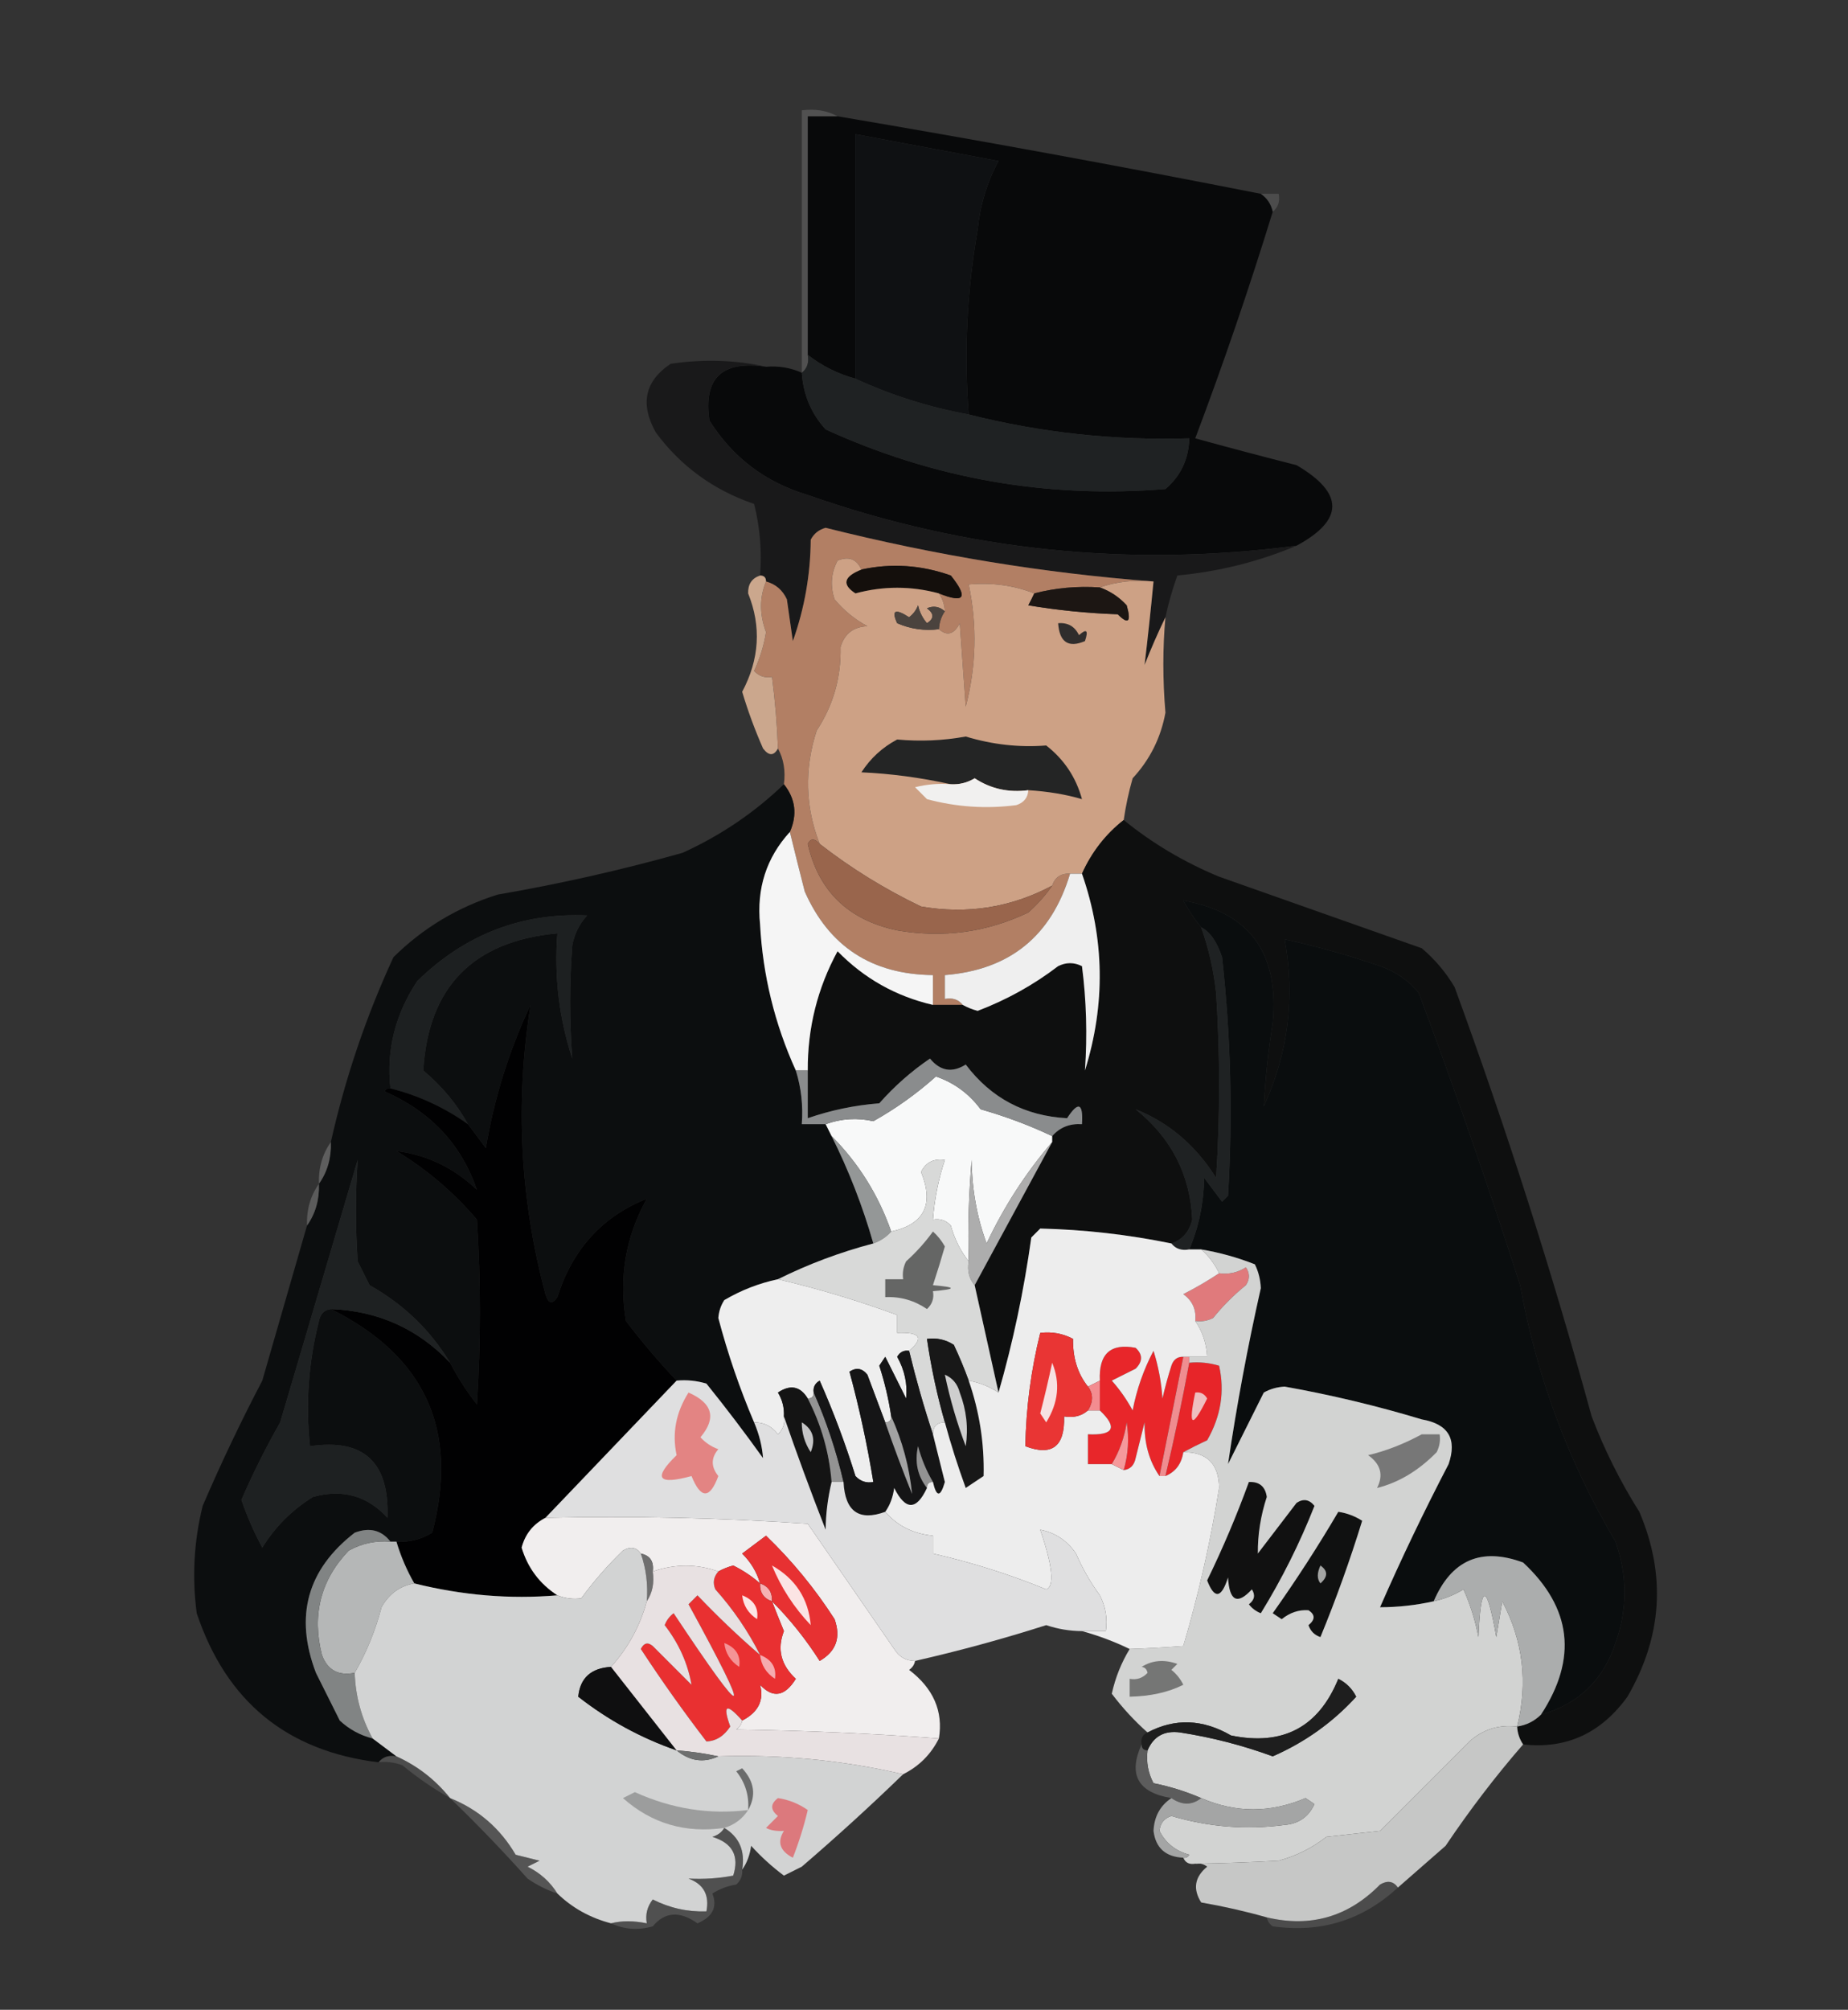 <?xml version="1.0" encoding="UTF-8"?>
<!DOCTYPE svg PUBLIC "-//W3C//DTD SVG 1.1//EN" "http://www.w3.org/Graphics/SVG/1.1/DTD/svg11.dtd">
<svg xmlns="http://www.w3.org/2000/svg" version="1.1" width="310px" height="337px" style="shape-rendering:geometricPrecision; text-rendering:geometricPrecision; image-rendering:optimizeQuality; fill-rule:evenodd; clip-rule:evenodd" xmlns:xlink="http://www.w3.org/1999/xlink">
<rect width="100%" height="100%" fill="#333333" stroke="none"/>
<g><path style="opacity:1" fill="#08090a" d="M 140.5,19.5 C 164.226,23.51 187.892,27.843 211.5,32.5C 212.551,33.222 213.218,34.222 213.5,35.5C 209.573,48.281 205.24,60.947 200.5,73.5C 206.113,75.045 211.78,76.545 217.5,78C 225.485,82.684 225.485,87.184 217.5,91.5C 189.421,95.17 162.087,92.337 135.5,83C 128.396,80.874 122.896,76.707 119,70.5C 117.963,63.395 121.13,60.395 128.5,61.5C 130.621,61.325 132.621,61.659 134.5,62.5C 134.742,66.166 136.075,69.333 138.5,72C 156.62,80.279 175.62,83.612 195.5,82C 198.069,79.812 199.403,76.979 199.5,73.5C 186.937,73.887 174.603,72.554 162.5,69.5C 161.695,59.191 162.195,48.858 164,38.5C 164.421,34.355 165.588,30.522 167.5,27C 159.474,25.498 151.474,23.998 143.5,22.5C 143.5,36.167 143.5,49.833 143.5,63.5C 140.55,62.692 137.883,61.358 135.5,59.5C 135.5,46.167 135.5,32.833 135.5,19.5C 137.167,19.5 138.833,19.5 140.5,19.5 Z"/></g>
<g><path style="opacity:1" fill="#0f1113" d="M 162.5,69.5 C 155.82,68.272 149.486,66.272 143.5,63.5C 143.5,49.833 143.5,36.167 143.5,22.5C 151.474,23.998 159.474,25.498 167.5,27C 165.588,30.522 164.421,34.355 164,38.5C 162.195,48.858 161.695,59.191 162.5,69.5 Z"/></g>
<g><path style="opacity:0.165" fill="#cbcbcb" d="M 211.5,32.5 C 212.5,32.5 213.5,32.5 214.5,32.5C 214.737,33.791 214.404,34.791 213.5,35.5C 213.218,34.222 212.551,33.222 211.5,32.5 Z"/></g>
<g><path style="opacity:0.406" fill="#7f7f7f" d="M 140.5,19.5 C 138.833,19.5 137.167,19.5 135.5,19.5C 135.5,32.833 135.5,46.167 135.5,59.5C 135.737,60.791 135.404,61.791 134.5,62.5C 134.5,47.833 134.5,33.167 134.5,18.5C 136.735,18.205 138.735,18.539 140.5,19.5 Z"/></g>
<g><path style="opacity:1" fill="#1f2223" d="M 135.5,59.5 C 137.883,61.358 140.55,62.692 143.5,63.5C 149.486,66.272 155.82,68.272 162.5,69.5C 174.603,72.554 186.937,73.887 199.5,73.5C 199.403,76.979 198.069,79.812 195.5,82C 175.62,83.612 156.62,80.279 138.5,72C 136.075,69.333 134.742,66.166 134.5,62.5C 135.404,61.791 135.737,60.791 135.5,59.5 Z"/></g>
<g><path style="opacity:0.995" fill="#1a1a1b" d="M 128.5,61.5 C 121.13,60.395 117.963,63.395 119,70.5C 122.896,76.707 128.396,80.874 135.5,83C 162.087,92.337 189.421,95.17 217.5,91.5C 211.206,94.165 204.54,95.831 197.5,96.5C 196.675,98.801 196.008,101.135 195.5,103.5C 194.243,106.096 193.076,108.763 192,111.5C 192.549,106.895 193.049,102.229 193.5,97.5C 175.202,96.118 156.868,93.118 138.5,88.5C 137.353,88.818 136.519,89.484 136,90.5C 135.954,96.351 134.954,102.017 133,107.5C 132.667,105.167 132.333,102.833 132,100.5C 131.28,98.944 130.113,97.944 128.5,97.5C 128.5,96.833 128.167,96.5 127.5,96.5C 127.824,92.445 127.491,88.445 126.5,84.5C 119.691,82.176 114.191,78.176 110,72.5C 107.339,67.723 108.172,63.89 112.5,61C 118.016,60.183 123.35,60.349 128.5,61.5 Z"/></g>
<g><path style="opacity:0.998" fill="#b27f64" d="M 193.5,97.5 C 190.287,97.19 187.287,97.523 184.5,98.5C 180.731,98.244 177.064,98.577 173.5,99.5C 170.048,98.15 166.381,97.65 162.5,98C 163.943,104.862 163.777,111.695 162,118.5C 161.667,113.833 161.333,109.167 161,104.5C 160.047,106.373 158.88,106.706 157.5,105.5C 157.557,104.391 157.89,103.391 158.5,102.5C 158.443,101.391 158.11,100.391 157.5,99.5C 161.81,101.224 162.476,100.224 159.5,96.5C 154.516,94.734 149.516,94.401 144.5,95.5C 143.686,93.727 142.352,93.227 140.5,94C 139.409,96.064 139.242,98.231 140,100.5C 141.558,102.359 143.391,103.859 145.5,105C 143.152,105.11 141.652,106.277 141,108.5C 141.115,113.593 139.782,118.26 137,122.5C 134.899,128.932 135.065,135.266 137.5,141.5C 136.637,140.537 135.97,140.537 135.5,141.5C 137.314,149.443 142.314,154.277 150.5,156C 158.2,157.334 165.533,156.334 172.5,153C 174.041,151.629 175.375,150.129 176.5,148.5C 176.973,147.094 177.973,146.427 179.5,146.5C 176.366,156.969 169.366,162.636 158.5,163.5C 158.5,164.833 158.5,166.167 158.5,167.5C 159.791,167.263 160.791,167.596 161.5,168.5C 159.833,168.5 158.167,168.5 156.5,168.5C 156.5,166.833 156.5,165.167 156.5,163.5C 146.249,163.392 139.082,158.725 135,149.5C 134.115,146.048 133.282,142.714 132.5,139.5C 133.773,136.603 133.439,133.937 131.5,131.5C 131.795,129.265 131.461,127.265 130.5,125.5C 130.354,121.481 130.021,117.481 129.5,113.5C 128.325,113.719 127.325,113.386 126.5,112.5C 127.469,110.427 128.135,108.261 128.5,106C 127.39,103.001 127.39,100.168 128.5,97.5C 130.113,97.944 131.28,98.944 132,100.5C 132.333,102.833 132.667,105.167 133,107.5C 134.954,102.017 135.954,96.351 136,90.5C 136.519,89.484 137.353,88.818 138.5,88.5C 156.868,93.118 175.202,96.118 193.5,97.5 Z"/></g>
<g><path style="opacity:1" fill="#140f0c" d="M 157.5,99.5 C 152.838,98.242 148.171,98.242 143.5,99.5C 141.191,98.013 141.524,96.679 144.5,95.5C 149.516,94.401 154.516,94.734 159.5,96.5C 162.476,100.224 161.81,101.224 157.5,99.5 Z"/></g>
<g><path style="opacity:1" fill="#cda185" d="M 144.5,95.5 C 141.524,96.679 141.191,98.013 143.5,99.5C 148.171,98.242 152.838,98.242 157.5,99.5C 158.11,100.391 158.443,101.391 158.5,102.5C 157.577,101.697 156.577,101.53 155.5,102C 156.711,102.893 156.711,103.726 155.5,104.5C 154.749,103.624 154.249,102.624 154,101.5C 153.692,102.308 153.192,102.975 152.5,103.5C 150.162,101.989 149.496,102.323 150.5,104.5C 152.743,105.474 155.076,105.808 157.5,105.5C 158.88,106.706 160.047,106.373 161,104.5C 161.333,109.167 161.667,113.833 162,118.5C 163.777,111.695 163.943,104.862 162.5,98C 166.381,97.65 170.048,98.15 173.5,99.5C 173.196,100.15 172.863,100.817 172.5,101.5C 177.467,102.329 182.467,102.829 187.5,103C 189.289,104.787 189.789,104.287 189,101.5C 187.729,100.117 186.229,99.118 184.5,98.5C 187.287,97.523 190.287,97.19 193.5,97.5C 193.049,102.229 192.549,106.895 192,111.5C 193.076,108.763 194.243,106.096 195.5,103.5C 195.034,108.632 195.034,113.965 195.5,119.5C 194.724,123.72 192.89,127.386 190,130.5C 189.338,132.813 188.838,135.146 188.5,137.5C 185.465,139.879 183.131,142.879 181.5,146.5C 180.833,146.5 180.167,146.5 179.5,146.5C 177.973,146.427 176.973,147.094 176.5,148.5C 169.609,152.174 162.276,153.341 154.5,152C 148.439,149.099 142.772,145.599 137.5,141.5C 135.065,135.266 134.899,128.932 137,122.5C 139.782,118.26 141.115,113.593 141,108.5C 141.652,106.277 143.152,105.11 145.5,105C 143.391,103.859 141.558,102.359 140,100.5C 139.242,98.231 139.409,96.064 140.5,94C 142.352,93.227 143.686,93.727 144.5,95.5 Z"/></g>
<g><path style="opacity:1" fill="#4b433e" d="M 158.5,102.5 C 157.89,103.391 157.557,104.391 157.5,105.5C 155.076,105.808 152.743,105.474 150.5,104.5C 149.496,102.323 150.162,101.989 152.5,103.5C 153.192,102.975 153.692,102.308 154,101.5C 154.249,102.624 154.749,103.624 155.5,104.5C 156.711,103.726 156.711,102.893 155.5,102C 156.577,101.53 157.577,101.697 158.5,102.5 Z"/></g>
<g><path style="opacity:1" fill="#1c1613" d="M 184.5,98.5 C 186.229,99.118 187.729,100.117 189,101.5C 189.789,104.287 189.289,104.787 187.5,103C 182.467,102.829 177.467,102.329 172.5,101.5C 172.863,100.817 173.196,100.15 173.5,99.5C 177.064,98.577 180.731,98.244 184.5,98.5 Z"/></g>
<g><path style="opacity:1" fill="#302d2c" d="M 177.5,104.5 C 179.124,104.36 180.29,105.027 181,106.5C 182.281,105.353 182.614,105.687 182,107.5C 179.222,108.685 177.722,107.685 177.5,104.5 Z"/></g>
<g><path style="opacity:1" fill="#cba78d" d="M 127.5,96.5 C 128.167,96.5 128.5,96.833 128.5,97.5C 127.39,100.168 127.39,103.001 128.5,106C 128.135,108.261 127.469,110.427 126.5,112.5C 127.325,113.386 128.325,113.719 129.5,113.5C 130.021,117.481 130.354,121.481 130.5,125.5C 129.811,126.774 128.977,126.774 128,125.5C 126.637,122.41 125.47,119.244 124.5,116C 127.4,110.547 127.734,105.047 125.5,99.5C 125.453,97.962 126.12,96.962 127.5,96.5 Z"/></g>
<g><path style="opacity:1" fill="#242525" d="M 172.5,132.5 C 169.193,132.937 166.193,132.27 163.5,130.5C 162.264,131.246 160.93,131.579 159.5,131.5C 154.4,130.381 149.4,129.715 144.5,129.5C 146.024,127.142 148.024,125.309 150.5,124C 154.401,124.354 158.234,124.187 162,123.5C 166.485,124.858 170.985,125.358 175.5,125C 178.505,127.346 180.505,130.346 181.5,134C 178.787,133.203 175.787,132.703 172.5,132.5 Z"/></g>
<g><path style="opacity:1" fill="#f1f0ef" d="M 172.5,132.5 C 172.423,133.75 171.756,134.583 170.5,135C 165.442,135.661 160.442,135.328 155.5,134C 154.833,133.333 154.167,132.667 153.5,132C 155.473,131.505 157.473,131.338 159.5,131.5C 160.93,131.579 162.264,131.246 163.5,130.5C 166.193,132.27 169.193,132.937 172.5,132.5 Z"/></g>
<g><path style="opacity:1" fill="#0c0e0f" d="M 131.5,131.5 C 133.439,133.937 133.773,136.603 132.5,139.5C 128.563,143.814 126.896,148.981 127.5,155C 127.962,163.551 129.962,171.718 133.5,179.5C 134.403,182.391 134.736,185.391 134.5,188.5C 135.833,188.5 137.167,188.5 138.5,188.5C 138.833,189.167 139.167,189.833 139.5,190.5C 142.395,196.288 144.728,202.288 146.5,208.5C 140.891,209.98 135.557,211.98 130.5,214.5C 127.327,215.17 124.327,216.336 121.5,218C 120.919,218.893 120.585,219.893 120.5,221C 122.084,226.995 124.084,232.829 126.5,238.5C 127.35,240.494 127.85,242.494 128,244.5C 124.955,240.244 121.788,236.077 118.5,232C 116.866,231.506 115.199,231.34 113.5,231.5C 110.502,228.333 107.669,225 105,221.5C 103.78,214.233 104.947,207.4 108.5,201C 101.028,203.983 96.028,209.483 93.5,217.5C 92.641,218.774 91.974,218.608 91.5,217C 87.224,200.975 86.391,184.809 89,168.5C 85.394,176.152 82.894,184.152 81.5,192.5C 80.476,191.148 79.476,189.815 78.5,188.5C 76.612,185.101 74.112,182.101 71,179.5C 71.851,165.481 79.351,157.814 93.5,156.5C 92.945,163.704 93.778,170.704 96,177.5C 95.516,171.205 95.516,164.871 96,158.5C 96.36,156.579 97.194,154.912 98.5,153.5C 87.513,153.014 78.013,156.681 70,164.5C 66.288,170.101 64.788,176.101 65.5,182.5C 65.062,182.435 64.728,182.601 64.5,183C 72.213,186.372 77.38,191.872 80,199.5C 76.132,195.815 71.632,193.648 66.5,193C 71.588,196.083 76.088,199.917 80,204.5C 80.667,214.833 80.667,225.167 80,235.5C 78.276,233.283 76.776,230.95 75.5,228.5C 72.184,223.019 67.684,218.686 62,215.5C 61.333,214.167 60.667,212.833 60,211.5C 59.616,205.806 59.616,200.14 60,194.5C 55.667,209.167 51.333,223.833 47,238.5C 44.591,242.734 42.424,247.067 40.5,251.5C 41.457,254.28 42.624,256.947 44,259.5C 46.167,256 49,253.167 52.5,251C 57.437,249.631 61.604,250.797 65,254.5C 65.337,245.164 61.004,241.164 52,242.5C 51.25,235.415 51.75,228.415 53.5,221.5C 53.747,220.287 54.414,219.62 55.5,219.5C 71.365,227.395 77.032,239.895 72.5,257C 70.655,258.128 68.655,258.628 66.5,258.5C 66.167,258.5 65.833,258.5 65.5,258.5C 63.989,256.559 61.989,256.059 59.5,257C 51.537,263.174 49.37,271.007 53,280.5C 54.333,283.167 55.667,285.833 57,288.5C 58.583,289.971 60.417,290.971 62.5,291.5C 63.833,292.5 65.167,293.5 66.5,294.5C 65.209,294.263 64.209,294.596 63.5,295.5C 48.121,293.629 37.955,285.296 33,270.5C 32.196,264.431 32.529,258.431 34,252.5C 37.06,245.379 40.394,238.379 44,231.5C 46.526,222.711 49.026,214.044 51.5,205.5C 52.924,203.485 53.59,201.152 53.5,198.5C 54.924,196.485 55.59,194.152 55.5,191.5C 57.902,180.793 61.402,170.46 66,160.5C 70.954,155.603 76.787,152.103 83.5,150C 93.963,148.201 104.297,145.868 114.5,143C 120.886,140.094 126.553,136.26 131.5,131.5 Z"/></g>
<g><path style="opacity:1" fill="#0e0f0f" d="M 188.5,137.5 C 193.31,141.411 198.643,144.577 204.5,147C 215.856,151.004 227.19,155.004 238.5,159C 240.709,160.873 242.542,163.04 244,165.5C 252.672,189.181 260.338,213.181 267,237.5C 269.139,243.112 271.806,248.446 275,253.5C 279.517,264.102 278.85,274.435 273,284.5C 268.553,290.647 262.719,293.314 255.5,292.5C 254.89,291.609 254.557,290.609 254.5,289.5C 256.062,289.267 257.395,288.6 258.5,287.5C 264.754,285.747 268.921,281.747 271,275.5C 273,269.833 273,264.167 271,258.5C 263.098,245.128 257.765,230.795 255,215.5C 249.728,199.017 244.061,182.683 238,166.5C 236.269,164.383 234.102,162.883 231.5,162C 226.248,160.187 220.915,158.687 215.5,157.5C 217.274,167.194 216.107,176.527 212,185.5C 212.255,180.867 212.755,176.201 213.5,171.5C 214.612,159.804 209.612,152.971 198.5,151C 199.399,152.652 200.399,154.152 201.5,155.5C 202.759,159.048 203.593,162.715 204,166.5C 204.667,176.833 204.667,187.167 204,197.5C 200.593,192.071 196.093,188.237 190.5,186C 196.487,190.808 199.653,196.975 200,204.5C 199.502,206.544 198.335,207.878 196.5,208.5C 189.212,207.007 181.879,206.174 174.5,206C 174,206.5 173.5,207 173,207.5C 171.757,216.429 169.924,225.095 167.5,233.5C 166.168,227.506 164.835,221.506 163.5,215.5C 167.83,207.508 172.163,199.508 176.5,191.5C 176.5,191.167 176.5,190.833 176.5,190.5C 177.779,189.032 179.446,188.365 181.5,188.5C 181.725,184.944 180.892,184.61 179,187.5C 171.912,187.123 166.245,184.123 162,178.5C 159.733,179.935 157.733,179.602 156,177.5C 152.87,179.628 150.037,182.128 147.5,185C 143.358,185.327 139.358,186.161 135.5,187.5C 135.5,184.833 135.5,182.167 135.5,179.5C 135.464,172.359 137.131,165.693 140.5,159.5C 144.96,164.063 150.293,167.063 156.5,168.5C 158.167,168.5 159.833,168.5 161.5,168.5C 162.265,168.923 163.098,169.257 164,169.5C 168.887,167.641 173.387,165.141 177.5,162C 178.833,161.333 180.167,161.333 181.5,162C 182.246,167.769 182.413,173.602 182,179.5C 185.461,168.408 185.294,157.408 181.5,146.5C 183.131,142.879 185.465,139.879 188.5,137.5 Z"/></g>
<g><path style="opacity:1" fill="#f5f5f5" d="M 132.5,139.5 C 133.282,142.714 134.115,146.048 135,149.5C 139.082,158.725 146.249,163.392 156.5,163.5C 156.5,165.167 156.5,166.833 156.5,168.5C 150.293,167.063 144.96,164.063 140.5,159.5C 137.131,165.693 135.464,172.359 135.5,179.5C 134.833,179.5 134.167,179.5 133.5,179.5C 129.962,171.718 127.962,163.551 127.5,155C 126.896,148.981 128.563,143.814 132.5,139.5 Z"/></g>
<g><path style="opacity:1" fill="#99654c" d="M 137.5,141.5 C 142.772,145.599 148.439,149.099 154.5,152C 162.276,153.341 169.609,152.174 176.5,148.5C 175.375,150.129 174.041,151.629 172.5,153C 165.533,156.334 158.2,157.334 150.5,156C 142.314,154.277 137.314,149.443 135.5,141.5C 135.97,140.537 136.637,140.537 137.5,141.5 Z"/></g>
<g><path style="opacity:1" fill="#efefef" d="M 179.5,146.5 C 180.167,146.5 180.833,146.5 181.5,146.5C 185.294,157.408 185.461,168.408 182,179.5C 182.413,173.602 182.246,167.769 181.5,162C 180.167,161.333 178.833,161.333 177.5,162C 173.387,165.141 168.887,167.641 164,169.5C 163.098,169.257 162.265,168.923 161.5,168.5C 160.791,167.596 159.791,167.263 158.5,167.5C 158.5,166.167 158.5,164.833 158.5,163.5C 169.366,162.636 176.366,156.969 179.5,146.5 Z"/></g>
<g><path style="opacity:1" fill="#0a0d0e" d="M 258.5,287.5 C 264.654,278.09 263.654,269.59 255.5,262C 248.474,259.4 243.474,261.566 240.5,268.5C 237.545,269.159 234.545,269.492 231.5,269.5C 235.028,261.442 238.861,253.442 243,245.5C 244.45,241.276 242.95,238.776 238.5,238C 230.957,235.724 223.29,233.891 215.5,232.5C 214.228,232.57 213.062,232.903 212,233.5C 210,237.5 208,241.5 206,245.5C 207.447,235.658 209.28,225.825 211.5,216C 211.441,214.564 211.108,213.231 210.5,212C 207.582,210.85 204.582,210.017 201.5,209.5C 200.833,209.5 200.167,209.5 199.5,209.5C 201.092,205.752 201.925,201.752 202,197.5C 203,198.833 204,200.167 205,201.5C 205.333,201.167 205.667,200.833 206,200.5C 206.805,187.136 206.472,173.802 205,160.5C 204.136,157.891 202.97,156.225 201.5,155.5C 200.399,154.152 199.399,152.652 198.5,151C 209.612,152.971 214.612,159.804 213.5,171.5C 212.755,176.201 212.255,180.867 212,185.5C 216.107,176.527 217.274,167.194 215.5,157.5C 220.915,158.687 226.248,160.187 231.5,162C 234.102,162.883 236.269,164.383 238,166.5C 244.061,182.683 249.728,199.017 255,215.5C 257.765,230.795 263.098,245.128 271,258.5C 273,264.167 273,269.833 271,275.5C 268.921,281.747 264.754,285.747 258.5,287.5 Z"/></g>
<g><path style="opacity:1" fill="#1d2021" d="M 78.5,188.5 C 74.55,185.692 70.217,183.692 65.5,182.5C 64.788,176.101 66.288,170.101 70,164.5C 78.013,156.681 87.513,153.014 98.5,153.5C 97.194,154.912 96.36,156.579 96,158.5C 95.516,164.871 95.516,171.205 96,177.5C 93.778,170.704 92.945,163.704 93.5,156.5C 79.351,157.814 71.851,165.481 71,179.5C 74.112,182.101 76.612,185.101 78.5,188.5 Z"/></g>
<g><path style="opacity:1" fill="#010102" d="M 113.5,231.5 C 106.167,239.167 98.833,246.833 91.5,254.5C 89.429,255.572 88.095,257.239 87.5,259.5C 88.535,262.91 90.535,265.577 93.5,267.5C 85.563,268.176 77.563,267.509 69.5,265.5C 68.242,263.313 67.242,260.98 66.5,258.5C 68.655,258.628 70.655,258.128 72.5,257C 77.032,239.895 71.365,227.395 55.5,219.5C 63.421,219.807 70.087,222.807 75.5,228.5C 76.776,230.95 78.276,233.283 80,235.5C 80.667,225.167 80.667,214.833 80,204.5C 76.088,199.917 71.588,196.083 66.5,193C 71.632,193.648 76.132,195.815 80,199.5C 77.38,191.872 72.213,186.372 64.5,183C 64.728,182.601 65.062,182.435 65.5,182.5C 70.217,183.692 74.55,185.692 78.5,188.5C 79.476,189.815 80.476,191.148 81.5,192.5C 82.894,184.152 85.394,176.152 89,168.5C 86.391,184.809 87.224,200.975 91.5,217C 91.974,218.608 92.641,218.774 93.5,217.5C 96.028,209.483 101.028,203.983 108.5,201C 104.947,207.4 103.78,214.233 105,221.5C 107.669,225 110.502,228.333 113.5,231.5 Z"/></g>
<g><path style="opacity:1" fill="#f8f9f9" d="M 176.5,190.5 C 176.5,190.833 176.5,191.167 176.5,191.5C 172.096,196.63 168.429,202.296 165.5,208.5C 163.862,204.03 163.029,199.363 163,194.5C 162.501,200.157 162.334,205.824 162.5,211.5C 161.136,209.78 160.136,207.78 159.5,205.5C 158.675,204.614 157.675,204.281 156.5,204.5C 156.757,201.068 157.424,197.734 158.5,194.5C 156.654,194.222 155.32,194.889 154.5,196.5C 156.723,201.946 155.057,205.28 149.5,206.5C 147.351,200.366 144.017,195.033 139.5,190.5C 139.167,189.833 138.833,189.167 138.5,188.5C 141.14,187.555 143.806,187.388 146.5,188C 150.289,185.873 153.789,183.373 157,180.5C 160.051,181.546 162.551,183.379 164.5,186C 168.735,187.211 172.735,188.711 176.5,190.5 Z"/></g>
<g><path style="opacity:1" fill="#8a8c8d" d="M 176.5,190.5 C 172.735,188.711 168.735,187.211 164.5,186C 162.551,183.379 160.051,181.546 157,180.5C 153.789,183.373 150.289,185.873 146.5,188C 143.806,187.388 141.14,187.555 138.5,188.5C 137.167,188.5 135.833,188.5 134.5,188.5C 134.736,185.391 134.403,182.391 133.5,179.5C 134.167,179.5 134.833,179.5 135.5,179.5C 135.5,182.167 135.5,184.833 135.5,187.5C 139.358,186.161 143.358,185.327 147.5,185C 150.037,182.128 152.87,179.628 156,177.5C 157.733,179.602 159.733,179.935 162,178.5C 166.245,184.123 171.912,187.123 179,187.5C 180.892,184.61 181.725,184.944 181.5,188.5C 179.446,188.365 177.779,189.032 176.5,190.5 Z"/></g>
<g><path style="opacity:1" fill="#1f2223" d="M 199.5,209.5 C 198.209,209.737 197.209,209.404 196.5,208.5C 198.335,207.878 199.502,206.544 200,204.5C 199.653,196.975 196.487,190.808 190.5,186C 196.093,188.237 200.593,192.071 204,197.5C 204.667,187.167 204.667,176.833 204,166.5C 203.593,162.715 202.759,159.048 201.5,155.5C 202.97,156.225 204.136,157.891 205,160.5C 206.472,173.802 206.805,187.136 206,200.5C 205.667,200.833 205.333,201.167 205,201.5C 204,200.167 203,198.833 202,197.5C 201.925,201.752 201.092,205.752 199.5,209.5 Z"/></g>
<g><path style="opacity:0.937" fill="#616161" d="M 55.5,191.5 C 55.59,194.152 54.924,196.485 53.5,198.5C 53.41,195.848 54.076,193.515 55.5,191.5 Z"/></g>
<g><path style="opacity:1" fill="#949797" d="M 139.5,190.5 C 144.017,195.033 147.351,200.366 149.5,206.5C 148.71,207.401 147.71,208.068 146.5,208.5C 144.728,202.288 142.395,196.288 139.5,190.5 Z"/></g>
<g><path style="opacity:0.953" fill="#5e5e5e" d="M 53.5,198.5 C 53.59,201.152 52.924,203.485 51.5,205.5C 51.41,202.848 52.076,200.515 53.5,198.5 Z"/></g>
<g><path style="opacity:1" fill="#adadad" d="M 176.5,191.5 C 172.163,199.508 167.83,207.508 163.5,215.5C 162.566,214.432 162.232,213.099 162.5,211.5C 162.334,205.824 162.501,200.157 163,194.5C 163.029,199.363 163.862,204.03 165.5,208.5C 168.429,202.296 172.096,196.63 176.5,191.5 Z"/></g>
<g><path style="opacity:1" fill="#d8d9d8" d="M 162.5,211.5 C 162.232,213.099 162.566,214.432 163.5,215.5C 164.835,221.506 166.168,227.506 167.5,233.5C 165.989,232.498 164.322,231.831 162.5,231.5C 161.772,229.488 160.938,227.488 160,225.5C 158.644,224.62 157.144,224.286 155.5,224.5C 156.185,229.239 157.185,233.905 158.5,238.5C 157.167,238.5 156.5,239.167 156.5,240.5C 155.002,235.991 153.669,231.325 152.5,226.5C 155.04,224.334 154.373,223.334 150.5,223.5C 150.5,222.5 150.5,221.5 150.5,220.5C 143.961,218.098 137.294,216.098 130.5,214.5C 135.557,211.98 140.891,209.98 146.5,208.5C 147.71,208.068 148.71,207.401 149.5,206.5C 155.057,205.28 156.723,201.946 154.5,196.5C 155.32,194.889 156.654,194.222 158.5,194.5C 157.424,197.734 156.757,201.068 156.5,204.5C 157.675,204.281 158.675,204.614 159.5,205.5C 160.136,207.78 161.136,209.78 162.5,211.5 Z"/></g>
<g><path style="opacity:1" fill="#656665" d="M 156.5,206.5 C 157.267,207.172 157.934,208.005 158.5,209C 157.962,210.899 157.295,213.066 156.5,215.5C 160.5,215.833 160.5,216.167 156.5,216.5C 156.719,217.675 156.386,218.675 155.5,219.5C 153.382,218.054 151.049,217.387 148.5,217.5C 148.5,216.5 148.5,215.5 148.5,214.5C 149.5,214.5 150.5,214.5 151.5,214.5C 151.351,213.448 151.517,212.448 152,211.5C 153.707,209.963 155.207,208.296 156.5,206.5 Z"/></g>
<g><path style="opacity:1" fill="#e07a7c" d="M 200.5,221.5 C 200.703,219.61 200.037,218.11 198.5,217C 200.618,215.918 202.618,214.751 204.5,213.5C 206.144,213.714 207.644,213.38 209,212.5C 209.667,213.5 209.667,214.5 209,215.5C 206.98,217.127 205.147,218.961 203.5,221C 202.552,221.483 201.552,221.649 200.5,221.5 Z"/></g>
<g><path style="opacity:1" fill="#1e2122" d="M 75.5,228.5 C 70.087,222.807 63.421,219.807 55.5,219.5C 54.414,219.62 53.747,220.287 53.5,221.5C 51.75,228.415 51.25,235.415 52,242.5C 61.004,241.164 65.337,245.164 65,254.5C 61.604,250.797 57.437,249.631 52.5,251C 49,253.167 46.167,256 44,259.5C 42.624,256.947 41.457,254.28 40.5,251.5C 42.424,247.067 44.591,242.734 47,238.5C 51.333,223.833 55.667,209.167 60,194.5C 59.616,200.14 59.616,205.806 60,211.5C 60.667,212.833 61.333,214.167 62,215.5C 67.684,218.686 72.184,223.019 75.5,228.5 Z"/></g>
<g><path style="opacity:1" fill="#eeeeee" d="M 130.5,214.5 C 137.294,216.098 143.961,218.098 150.5,220.5C 150.5,221.5 150.5,222.5 150.5,223.5C 154.373,223.334 155.04,224.334 152.5,226.5C 151.624,226.369 150.957,226.702 150.5,227.5C 151.752,229.735 152.252,232.069 152,234.5C 150.829,232.158 149.662,229.824 148.5,227.5C 148.167,228 147.833,228.5 147.5,229C 148.406,231.791 149.073,234.624 149.5,237.5C 149.5,238.167 149.167,238.5 148.5,238.5C 147.508,235.862 146.508,233.195 145.5,230.5C 144.635,229.417 143.635,229.251 142.5,230C 144.149,236.076 145.482,242.243 146.5,248.5C 145.325,248.719 144.325,248.386 143.5,247.5C 141.802,242.031 139.802,236.698 137.5,231.5C 136.702,231.957 136.369,232.624 136.5,233.5C 136.5,234.167 136.167,234.5 135.5,234.5C 134.249,232.439 132.582,232.106 130.5,233.5C 131.246,234.736 131.579,236.07 131.5,237.5C 131.719,238.675 131.386,239.675 130.5,240.5C 129.476,239.147 128.143,238.48 126.5,238.5C 124.084,232.829 122.084,226.995 120.5,221C 120.585,219.893 120.919,218.893 121.5,218C 124.327,216.336 127.327,215.17 130.5,214.5 Z"/></g>
<g><path style="opacity:1" fill="#181818" d="M 162.5,231.5 C 164.304,236.707 165.137,242.04 165,247.5C 164,248.167 163,248.833 162,249.5C 160.677,245.873 159.511,242.207 158.5,238.5C 157.185,233.905 156.185,229.239 155.5,224.5C 157.144,224.286 158.644,224.62 160,225.5C 160.938,227.488 161.772,229.488 162.5,231.5 Z"/></g>
<g><path style="opacity:1" fill="#e8262a" d="M 198.5,227.5 C 197.167,234.167 195.833,240.833 194.5,247.5C 192.763,244.992 191.93,241.992 192,238.5C 191.5,240.5 191,242.5 190.5,244.5C 190.253,245.713 189.586,246.38 188.5,246.5C 189.263,243.859 189.43,241.192 189,238.5C 188.621,241.03 187.787,243.363 186.5,245.5C 185.167,245.5 183.833,245.5 182.5,245.5C 182.5,243.833 182.5,242.167 182.5,240.5C 186.845,240.702 187.512,239.369 184.5,236.5C 184.5,234.833 184.5,233.167 184.5,231.5C 184.289,227.016 186.289,225.183 190.5,226C 191.711,227.113 191.711,228.28 190.5,229.5C 189.167,230.167 187.833,230.833 186.5,231.5C 187.861,233.028 189.028,234.695 190,236.5C 190.673,232.98 191.84,229.647 193.5,226.5C 194.318,229.107 194.818,231.774 195,234.5C 195.422,232.645 195.922,230.811 196.5,229C 196.836,227.97 197.503,227.47 198.5,227.5 Z"/></g>
<g><path style="opacity:1" fill="#e72529" d="M 199.5,228.5 C 201.199,228.34 202.866,228.506 204.5,229C 205.471,233.31 204.805,237.476 202.5,241.5C 201.051,242.172 199.718,242.839 198.5,243.5C 198.201,245.455 197.201,246.789 195.5,247.5C 196.992,241.2 198.325,234.866 199.5,228.5 Z"/></g>
<g><path style="opacity:1" fill="#ef8d90" d="M 198.5,227.5 C 198.833,227.5 199.167,227.5 199.5,227.5C 199.5,227.833 199.5,228.167 199.5,228.5C 198.325,234.866 196.992,241.2 195.5,247.5C 195.167,247.5 194.833,247.5 194.5,247.5C 195.833,240.833 197.167,234.167 198.5,227.5 Z"/></g>
<g><path style="opacity:1" fill="#141414" d="M 135.5,234.5 C 137.762,238.877 139.095,243.544 139.5,248.5C 138.859,251.185 138.526,253.852 138.5,256.5C 136,250.124 133.667,243.79 131.5,237.5C 131.579,236.07 131.246,234.736 130.5,233.5C 132.582,232.106 134.249,232.439 135.5,234.5 Z"/></g>
<g><path style="opacity:0.995" fill="#d3d4d3" d="M 201.5,209.5 C 204.582,210.017 207.582,210.85 210.5,212C 211.108,213.231 211.441,214.564 211.5,216C 209.28,225.825 207.447,235.658 206,245.5C 208,241.5 210,237.5 212,233.5C 213.062,232.903 214.228,232.57 215.5,232.5C 223.29,233.891 230.957,235.724 238.5,238C 242.95,238.776 244.45,241.276 243,245.5C 238.861,253.442 235.028,261.442 231.5,269.5C 234.545,269.492 237.545,269.159 240.5,268.5C 242.258,268.123 243.925,267.456 245.5,266.5C 246.641,269.062 247.474,271.728 248,274.5C 248.392,265.302 249.392,265.302 251,274.5C 251.333,272.5 251.667,270.5 252,268.5C 255.497,275.136 256.33,282.136 254.5,289.5C 251.436,289.144 248.769,289.977 246.5,292C 241.5,297 236.5,302 231.5,307C 228.5,307.333 225.5,307.667 222.5,308C 220.112,309.861 217.446,311.194 214.5,312C 209.619,312.271 204.953,312.438 200.5,312.5C 199.508,312.672 198.842,312.338 198.5,311.5C 198.938,311.565 199.272,311.399 199.5,311C 197.187,310.359 195.52,309.026 194.5,307C 194.613,305.72 195.28,304.887 196.5,304.5C 202.714,306.35 209.047,306.85 215.5,306C 217.861,305.803 219.528,304.636 220.5,302.5C 220,302.167 219.5,301.833 219,301.5C 213.125,304.013 207.292,304.013 201.5,301.5C 198.946,300.394 196.279,299.561 193.5,299C 192.594,297.301 192.261,295.467 192.5,293.5C 193.512,291.124 195.345,290.124 198,290.5C 203.301,291.323 208.468,292.656 213.5,294.5C 218.909,292.136 223.576,288.802 227.5,284.5C 226.833,283.167 225.833,282.167 224.5,281.5C 221.189,289.624 215.189,292.791 206.5,291C 201.752,288.244 197.086,288.077 192.5,290.5C 190.31,288.558 188.31,286.391 186.5,284C 187.093,281.317 188.093,278.817 189.5,276.5C 192.303,276.408 195.303,276.242 198.5,276C 201.073,267.303 203.073,258.47 204.5,249.5C 204.468,245.468 202.468,243.468 198.5,243.5C 199.718,242.839 201.051,242.172 202.5,241.5C 204.805,237.476 205.471,233.31 204.5,229C 202.866,228.506 201.199,228.34 199.5,228.5C 199.5,228.167 199.5,227.833 199.5,227.5C 200.5,227.5 201.5,227.5 202.5,227.5C 202.386,225.282 201.72,223.282 200.5,221.5C 201.552,221.649 202.552,221.483 203.5,221C 205.147,218.961 206.98,217.127 209,215.5C 209.667,214.5 209.667,213.5 209,212.5C 207.644,213.38 206.144,213.714 204.5,213.5C 203.789,211.97 202.789,210.637 201.5,209.5 Z"/></g>
<g><path style="opacity:1" fill="#939393" d="M 136.5,233.5 C 138.613,238.255 140.279,243.255 141.5,248.5C 140.833,248.5 140.167,248.5 139.5,248.5C 139.095,243.544 137.762,238.877 135.5,234.5C 136.167,234.5 136.5,234.167 136.5,233.5 Z"/></g>
<g><path style="opacity:1" fill="#eebfc0" d="M 200.5,233.5 C 201.376,233.369 202.043,233.702 202.5,234.5C 199.954,239.633 199.287,239.3 200.5,233.5 Z"/></g>
<g><path style="opacity:1" fill="#cecece" d="M 158.5,230.5 C 159.79,231.058 160.623,232.058 161,233.5C 162.124,236.442 162.458,239.442 162,242.5C 160.521,238.583 159.354,234.583 158.5,230.5 Z"/></g>
<g><path style="opacity:1" fill="#c5c5c6" d="M 134.5,238.5 C 136.377,239.659 136.877,241.326 136,243.5C 134.991,241.975 134.491,240.308 134.5,238.5 Z"/></g>
<g><path style="opacity:1" fill="#151516" d="M 152.5,226.5 C 153.669,231.325 155.002,235.991 156.5,240.5C 157.162,243.148 157.829,245.815 158.5,248.5C 157.758,251.083 157.092,251.083 156.5,248.5C 155.406,246.641 154.573,244.641 154,242.5C 153.412,245.139 153.912,247.473 155.5,249.5C 153.732,253.29 151.899,253.29 150,249.5C 149.79,251.058 149.29,252.391 148.5,253.5C 144.085,255.109 141.751,253.443 141.5,248.5C 140.279,243.255 138.613,238.255 136.5,233.5C 136.369,232.624 136.702,231.957 137.5,231.5C 139.802,236.698 141.802,242.031 143.5,247.5C 144.325,248.386 145.325,248.719 146.5,248.5C 145.482,242.243 144.149,236.076 142.5,230C 143.635,229.251 144.635,229.417 145.5,230.5C 146.508,233.195 147.508,235.862 148.5,238.5C 149.895,242.515 151.395,246.515 153,250.5C 152.534,245.942 151.368,241.609 149.5,237.5C 149.073,234.624 148.406,231.791 147.5,229C 147.833,228.5 148.167,228 148.5,227.5C 149.662,229.824 150.829,232.158 152,234.5C 152.252,232.069 151.752,229.735 150.5,227.5C 150.957,226.702 151.624,226.369 152.5,226.5 Z"/></g>
<g><path style="opacity:1" fill="#a3a3a3" d="M 149.5,237.5 C 151.368,241.609 152.534,245.942 153,250.5C 151.395,246.515 149.895,242.515 148.5,238.5C 149.167,238.5 149.5,238.167 149.5,237.5 Z"/></g>
<g><path style="opacity:1" fill="#777777" d="M 238.5,240.5 C 239.5,240.5 240.5,240.5 241.5,240.5C 241.649,241.552 241.483,242.552 241,243.5C 237.965,246.596 234.631,248.596 231,249.5C 232.114,247.331 231.614,245.498 229.5,244C 232.473,243.305 235.473,242.138 238.5,240.5 Z"/></g>
<g><path style="opacity:1" fill="#929292" d="M 156.5,248.5 C 155.833,248.5 155.5,248.833 155.5,249.5C 153.912,247.473 153.412,245.139 154,242.5C 154.573,244.641 155.406,246.641 156.5,248.5 Z"/></g>
<g><path style="opacity:1" fill="#ededed" d="M 196.5,208.5 C 197.209,209.404 198.209,209.737 199.5,209.5C 200.167,209.5 200.833,209.5 201.5,209.5C 202.789,210.637 203.789,211.97 204.5,213.5C 202.618,214.751 200.618,215.918 198.5,217C 200.037,218.11 200.703,219.61 200.5,221.5C 201.72,223.282 202.386,225.282 202.5,227.5C 201.5,227.5 200.5,227.5 199.5,227.5C 199.167,227.5 198.833,227.5 198.5,227.5C 197.503,227.47 196.836,227.97 196.5,229C 195.922,230.811 195.422,232.645 195,234.5C 194.818,231.774 194.318,229.107 193.5,226.5C 191.84,229.647 190.673,232.98 190,236.5C 189.028,234.695 187.861,233.028 186.5,231.5C 187.833,230.833 189.167,230.167 190.5,229.5C 191.711,228.28 191.711,227.113 190.5,226C 186.289,225.183 184.289,227.016 184.5,231.5C 183.833,231.833 183.167,232.167 182.5,232.5C 180.78,230.342 179.947,227.675 180,224.5C 178.301,223.594 176.467,223.261 174.5,223.5C 172.945,229.766 172.112,236.099 172,242.5C 176.481,244.207 178.647,242.541 178.5,237.5C 180.099,237.768 181.432,237.434 182.5,236.5C 183.167,236.5 183.833,236.5 184.5,236.5C 187.512,239.369 186.845,240.702 182.5,240.5C 182.5,242.167 182.5,243.833 182.5,245.5C 183.833,245.5 185.167,245.5 186.5,245.5C 187.167,245.833 187.833,246.167 188.5,246.5C 189.586,246.38 190.253,245.713 190.5,244.5C 191,242.5 191.5,240.5 192,238.5C 191.93,241.992 192.763,244.992 194.5,247.5C 194.833,247.5 195.167,247.5 195.5,247.5C 197.201,246.789 198.201,245.455 198.5,243.5C 202.468,243.468 204.468,245.468 204.5,249.5C 203.073,258.47 201.073,267.303 198.5,276C 195.303,276.242 192.303,276.408 189.5,276.5C 186.913,275.251 184.246,274.251 181.5,273.5C 182.833,273.5 184.167,273.5 185.5,273.5C 185.799,271.396 185.466,269.396 184.5,267.5C 182.908,265.316 181.574,262.982 180.5,260.5C 178.993,258.31 176.993,256.976 174.5,256.5C 176.594,262.666 176.927,265.999 175.5,266.5C 169.35,263.98 163.016,261.98 156.5,260.5C 156.5,259.5 156.5,258.5 156.5,257.5C 153.194,257.181 150.527,255.847 148.5,253.5C 149.29,252.391 149.79,251.058 150,249.5C 151.899,253.29 153.732,253.29 155.5,249.5C 155.5,248.833 155.833,248.5 156.5,248.5C 157.092,251.083 157.758,251.083 158.5,248.5C 157.829,245.815 157.162,243.148 156.5,240.5C 156.5,239.167 157.167,238.5 158.5,238.5C 159.511,242.207 160.677,245.873 162,249.5C 163,248.833 164,248.167 165,247.5C 165.137,242.04 164.304,236.707 162.5,231.5C 164.322,231.831 165.989,232.498 167.5,233.5C 169.924,225.095 171.757,216.429 173,207.5C 173.5,207 174,206.5 174.5,206C 181.879,206.174 189.212,207.007 196.5,208.5 Z"/></g>
<g><path style="opacity:1" fill="#f5999b" d="M 188.5,246.5 C 187.833,246.167 187.167,245.833 186.5,245.5C 187.787,243.363 188.621,241.03 189,238.5C 189.43,241.192 189.263,243.859 188.5,246.5 Z"/></g>
<g><path style="opacity:1" fill="#f38c90" d="M 184.5,231.5 C 184.5,233.167 184.5,234.833 184.5,236.5C 183.833,236.5 183.167,236.5 182.5,236.5C 183.405,235.036 183.405,233.702 182.5,232.5C 183.167,232.167 183.833,231.833 184.5,231.5 Z"/></g>
<g><path style="opacity:1" fill="#e93534" d="M 182.5,232.5 C 183.405,233.702 183.405,235.036 182.5,236.5C 181.432,237.434 180.099,237.768 178.5,237.5C 178.647,242.541 176.481,244.207 172,242.5C 172.112,236.099 172.945,229.766 174.5,223.5C 176.467,223.261 178.301,223.594 180,224.5C 179.947,227.675 180.78,230.342 182.5,232.5 Z"/></g>
<g><path style="opacity:1" fill="#f6e1e2" d="M 176.5,228.5 C 177.883,231.862 177.55,235.195 175.5,238.5C 175.167,238 174.833,237.5 174.5,237C 175.233,234.165 175.9,231.332 176.5,228.5 Z"/></g>
<g><path style="opacity:1" fill="#111111" d="M 209.5,248.5 C 211.252,248.418 212.252,249.251 212.5,251C 211.469,254.143 210.969,257.309 211,260.5C 213.167,257.667 215.333,254.833 217.5,252C 218.635,251.251 219.635,251.417 220.5,252.5C 218.027,258.779 215.027,264.779 211.5,270.5C 210.692,270.192 210.025,269.692 209.5,269C 210.451,268.282 210.617,267.449 210,266.5C 207.563,269.149 206.23,268.483 206,264.5C 204.891,268.017 203.724,268.184 202.5,265C 205.132,259.598 207.465,254.098 209.5,248.5 Z"/></g>
<g><path style="opacity:1" fill="#101111" d="M 224.5,253.5 C 225.922,253.709 227.255,254.209 228.5,255C 226.468,261.596 224.134,268.096 221.5,274.5C 220.5,274.167 219.833,273.5 219.5,272.5C 220.641,271.575 220.641,270.741 219.5,270C 217.893,269.885 216.393,270.385 215,271.5C 214.5,271.167 214,270.833 213.5,270.5C 217.437,264.947 221.104,259.28 224.5,253.5 Z"/></g>
<g><path style="opacity:1" fill="#b5b7b7" d="M 65.5,258.5 C 65.833,258.5 66.167,258.5 66.5,258.5C 67.242,260.98 68.242,263.313 69.5,265.5C 67.09,265.921 65.257,267.254 64,269.5C 62.981,273.397 61.481,277.064 59.5,280.5C 56.761,281.035 54.928,280.035 54,277.5C 52.298,270.755 53.798,264.922 58.5,260C 60.678,258.798 63.011,258.298 65.5,258.5 Z"/></g>
<g><path style="opacity:1" fill="#818484" d="M 65.5,258.5 C 63.011,258.298 60.678,258.798 58.5,260C 53.798,264.922 52.298,270.755 54,277.5C 54.928,280.035 56.761,281.035 59.5,280.5C 59.624,284.412 60.624,288.079 62.5,291.5C 60.417,290.971 58.583,289.971 57,288.5C 55.667,285.833 54.333,283.167 53,280.5C 49.37,271.007 51.537,263.174 59.5,257C 61.989,256.059 63.989,256.559 65.5,258.5 Z"/></g>
<g><path style="opacity:1" fill="#abadad" d="M 258.5,287.5 C 257.395,288.6 256.062,289.267 254.5,289.5C 256.33,282.136 255.497,275.136 252,268.5C 251.667,270.5 251.333,272.5 251,274.5C 249.392,265.302 248.392,265.302 248,274.5C 247.474,271.728 246.641,269.062 245.5,266.5C 243.925,267.456 242.258,268.123 240.5,268.5C 243.474,261.566 248.474,259.4 255.5,262C 263.654,269.59 264.654,278.09 258.5,287.5 Z"/></g>
<g><path style="opacity:0.975" fill="#f6f3f3" d="M 91.5,254.5 C 106.182,254.167 120.848,254.501 135.5,255.5C 140.333,262.5 145.167,269.5 150,276.5C 150.816,277.823 151.983,278.489 153.5,278.5C 153.389,279.117 153.056,279.617 152.5,280C 156.58,283.112 158.247,286.945 157.5,291.5C 146.341,290.669 135.007,290.169 123.5,290C 124.056,289.617 124.389,289.117 124.5,288.5C 127.195,287.116 128.195,285.116 127.5,282.5C 129.652,284.812 131.652,284.478 133.5,281.5C 130.993,279.192 130.326,276.525 131.5,273.5C 130.813,271.823 130.146,270.156 129.5,268.5C 132.493,271.501 135.159,274.835 137.5,278.5C 140.257,276.912 141.09,274.579 140,271.5C 136.703,266.372 132.87,261.706 128.5,257.5C 127.167,258.5 125.833,259.5 124.5,260.5C 125.952,261.94 126.952,263.606 127.5,265.5C 126.143,264.315 124.643,263.315 123,262.5C 122.098,262.743 121.265,263.077 120.5,263.5C 116.935,262.213 113.268,262.213 109.5,263.5C 109.715,261.821 109.048,260.821 107.5,260.5C 106.749,259.427 105.749,259.26 104.5,260C 101.931,262.479 99.598,265.146 97.5,268C 96.181,268.195 94.847,268.028 93.5,267.5C 90.535,265.577 88.535,262.91 87.5,259.5C 88.095,257.239 89.429,255.572 91.5,254.5 Z"/></g>
<g><path style="opacity:1" fill="#6f6f6f" d="M 107.5,260.5 C 109.048,260.821 109.715,261.821 109.5,263.5C 109.784,265.415 109.451,267.081 108.5,268.5C 108.721,265.721 108.388,263.054 107.5,260.5 Z"/></g>
<g><path style="opacity:1" fill="#a4a5a4" d="M 221.5,262.5 C 222.776,263.386 222.776,264.386 221.5,265.5C 220.913,264.767 220.913,263.767 221.5,262.5 Z"/></g>
<g><path style="opacity:1" fill="#d2d3d3" d="M 107.5,260.5 C 108.388,263.054 108.721,265.721 108.5,268.5C 107.377,272.629 105.377,276.295 102.5,279.5C 99.141,279.698 97.308,281.365 97,284.5C 102.026,288.428 107.526,291.428 113.5,293.5C 115.713,295.312 118.047,295.645 120.5,294.5C 131.107,294.161 141.441,295.161 151.5,297.5C 146.029,302.801 140.362,307.967 134.5,313C 133.5,313.5 132.5,314 131.5,314.5C 129.517,313.018 127.684,311.351 126,309.5C 125.79,311.058 125.29,312.391 124.5,313.5C 125.021,310.364 124.021,308.03 121.5,306.5C 121.082,307.222 120.416,307.722 119.5,308C 122.875,309.029 124.042,311.196 123,314.5C 120.595,314.964 118.095,315.131 115.5,315C 118.035,315.928 119.035,317.762 118.5,320.5C 115.333,320.6 112.333,319.933 109.5,318.5C 108.571,319.689 108.238,321.022 108.5,322.5C 106.259,322.046 104.259,322.046 102.5,322.5C 99.008,321.59 96.008,319.924 93.5,317.5C 92.284,315.549 90.618,314.049 88.5,313C 89.167,312.667 89.833,312.333 90.5,312C 89.167,311.667 87.833,311.333 86.5,311C 83.902,306.567 80.236,303.4 75.5,301.5C 73.052,298.444 70.052,296.111 66.5,294.5C 65.167,293.5 63.833,292.5 62.5,291.5C 60.624,288.079 59.624,284.412 59.5,280.5C 61.481,277.064 62.981,273.397 64,269.5C 65.257,267.254 67.09,265.921 69.5,265.5C 77.563,267.509 85.563,268.176 93.5,267.5C 94.847,268.028 96.181,268.195 97.5,268C 99.598,265.146 101.931,262.479 104.5,260C 105.749,259.26 106.749,259.427 107.5,260.5 Z"/></g>
<g><path style="opacity:1" fill="#f6b1b3" d="M 127.5,265.5 C 128.906,265.973 129.573,266.973 129.5,268.5C 128.094,268.027 127.427,267.027 127.5,265.5 Z"/></g>
<g><path style="opacity:1" fill="#dfdfe0" d="M 113.5,231.5 C 115.199,231.34 116.866,231.506 118.5,232C 121.788,236.077 124.955,240.244 128,244.5C 127.85,242.494 127.35,240.494 126.5,238.5C 128.143,238.48 129.476,239.147 130.5,240.5C 131.386,239.675 131.719,238.675 131.5,237.5C 133.667,243.79 136,250.124 138.5,256.5C 138.526,253.852 138.859,251.185 139.5,248.5C 140.167,248.5 140.833,248.5 141.5,248.5C 141.751,253.443 144.085,255.109 148.5,253.5C 150.527,255.847 153.194,257.181 156.5,257.5C 156.5,258.5 156.5,259.5 156.5,260.5C 163.016,261.98 169.35,263.98 175.5,266.5C 176.927,265.999 176.594,262.666 174.5,256.5C 176.993,256.976 178.993,258.31 180.5,260.5C 181.574,262.982 182.908,265.316 184.5,267.5C 185.466,269.396 185.799,271.396 185.5,273.5C 184.167,273.5 182.833,273.5 181.5,273.5C 179.453,273.489 177.453,273.156 175.5,272.5C 168.235,274.816 160.902,276.816 153.5,278.5C 151.983,278.489 150.816,277.823 150,276.5C 145.167,269.5 140.333,262.5 135.5,255.5C 120.848,254.501 106.182,254.167 91.5,254.5C 98.833,246.833 106.167,239.167 113.5,231.5 Z"/></g>
<g><path style="opacity:1" fill="#e38483" d="M 115.5,233.5 C 119.554,235.281 120.221,237.781 117.5,241C 118.328,241.915 119.328,242.581 120.5,243C 119.253,244.458 119.253,245.958 120.5,247.5C 119.072,251.378 117.572,251.378 116,247.5C 110.34,249.047 109.507,247.88 113.5,244C 112.715,240.339 113.382,236.839 115.5,233.5 Z"/></g>
<g><path style="opacity:0.986" fill="#e93132" d="M 129.5,268.5 C 129.573,266.973 128.906,265.973 127.5,265.5C 126.952,263.606 125.952,261.94 124.5,260.5C 125.833,259.5 127.167,258.5 128.5,257.5C 132.87,261.706 136.703,266.372 140,271.5C 141.09,274.579 140.257,276.912 137.5,278.5C 135.159,274.835 132.493,271.501 129.5,268.5 Z"/></g>
<g><path style="opacity:1" fill="#fbe4e4" d="M 129.5,262.5 C 133.445,264.734 135.612,268.068 136,272.5C 133.19,269.536 131.024,266.202 129.5,262.5 Z"/></g>
<g><path style="opacity:1" fill="#e93031" d="M 127.5,265.5 C 127.427,267.027 128.094,268.027 129.5,268.5C 130.146,270.156 130.813,271.823 131.5,273.5C 130.326,276.525 130.993,279.192 133.5,281.5C 131.652,284.478 129.652,284.812 127.5,282.5C 128.195,285.116 127.195,287.116 124.5,288.5C 121.843,285.506 121.177,285.839 122.5,289.5C 121.442,291.112 120.108,291.945 118.5,292C 114.639,286.972 110.972,281.806 107.5,276.5C 108.002,275.479 108.668,275.312 109.5,276C 111.667,278.167 113.833,280.333 116,282.5C 115.369,278.894 113.869,275.561 111.5,272.5C 111.808,271.692 112.308,271.025 113,270.5C 125.602,289.462 126.436,288.962 115.5,269C 116,268.5 116.5,268 117,267.5C 120.369,271.037 123.869,274.371 127.5,277.5C 125.515,273.544 123.015,269.878 120,266.5C 119.53,265.423 119.697,264.423 120.5,263.5C 121.265,263.077 122.098,262.743 123,262.5C 124.643,263.315 126.143,264.315 127.5,265.5 Z"/></g>
<g><path style="opacity:1" fill="#fce6e6" d="M 124.5,267.5 C 126.446,268.254 127.279,269.588 127,271.5C 125.519,270.529 124.685,269.196 124.5,267.5 Z"/></g>
<g><path style="opacity:1" fill="#f49396" d="M 121.5,275.5 C 123.446,276.254 124.279,277.588 124,279.5C 122.519,278.529 121.685,277.196 121.5,275.5 Z"/></g>
<g><path style="opacity:1" fill="#f5abaf" d="M 127.5,277.5 C 129.446,278.254 130.279,279.588 130,281.5C 128.519,280.529 127.685,279.196 127.5,277.5 Z"/></g>
<g><path style="opacity:1" fill="#0f0f10" d="M 102.5,279.5 C 106.167,284.167 109.833,288.833 113.5,293.5C 107.526,291.428 102.026,288.428 97,284.5C 97.308,281.365 99.141,279.698 102.5,279.5 Z"/></g>
<g><path style="opacity:1" fill="#757675" d="M 191.5,279.5 C 193.288,278.378 195.288,278.211 197.5,279C 197.167,279.333 196.833,279.667 196.5,280C 197.357,280.689 198.023,281.522 198.5,282.5C 195.985,283.762 192.985,284.428 189.5,284.5C 189.5,283.5 189.5,282.5 189.5,281.5C 190.675,281.719 191.675,281.386 192.5,280.5C 192.376,279.893 192.043,279.56 191.5,279.5 Z"/></g>
<g><path style="opacity:1" fill="#1e1e1e" d="M 192.5,293.5 C 191.833,293.5 191.5,293.167 191.5,292.5C 191.328,291.508 191.662,290.842 192.5,290.5C 197.086,288.077 201.752,288.244 206.5,291C 215.189,292.791 221.189,289.624 224.5,281.5C 225.833,282.167 226.833,283.167 227.5,284.5C 223.576,288.802 218.909,292.136 213.5,294.5C 208.468,292.656 203.301,291.323 198,290.5C 195.345,290.124 193.512,291.124 192.5,293.5 Z"/></g>
<g><path style="opacity:1" fill="#c6c7c6" d="M 254.5,289.5 C 254.557,290.609 254.89,291.609 255.5,292.5C 250.894,297.797 246.56,303.463 242.5,309.5C 239.814,311.856 237.147,314.189 234.5,316.5C 233.749,315.427 232.749,315.26 231.5,316C 226.182,321.412 219.849,323.246 212.5,321.5C 208.917,320.482 205.25,319.649 201.5,319C 200.065,316.733 200.398,314.733 202.5,313C 201.906,312.536 201.239,312.369 200.5,312.5C 204.953,312.438 209.619,312.271 214.5,312C 217.446,311.194 220.112,309.861 222.5,308C 225.5,307.667 228.5,307.333 231.5,307C 236.5,302 241.5,297 246.5,292C 248.769,289.977 251.436,289.144 254.5,289.5 Z"/></g>
<g><path style="opacity:0.973" fill="#ede6e7" d="M 120.5,263.5 C 119.697,264.423 119.53,265.423 120,266.5C 123.015,269.878 125.515,273.544 127.5,277.5C 123.869,274.371 120.369,271.037 117,267.5C 116.5,268 116,268.5 115.5,269C 126.436,288.962 125.602,289.462 113,270.5C 112.308,271.025 111.808,271.692 111.5,272.5C 113.869,275.561 115.369,278.894 116,282.5C 113.833,280.333 111.667,278.167 109.5,276C 108.668,275.312 108.002,275.479 107.5,276.5C 110.972,281.806 114.639,286.972 118.5,292C 120.108,291.945 121.442,291.112 122.5,289.5C 121.177,285.839 121.843,285.506 124.5,288.5C 124.389,289.117 124.056,289.617 123.5,290C 135.007,290.169 146.341,290.669 157.5,291.5C 156.167,294.167 154.167,296.167 151.5,297.5C 141.441,295.161 131.107,294.161 120.5,294.5C 118.194,294.007 115.861,293.674 113.5,293.5C 109.833,288.833 106.167,284.167 102.5,279.5C 105.377,276.295 107.377,272.629 108.5,268.5C 109.451,267.081 109.784,265.415 109.5,263.5C 113.268,262.213 116.935,262.213 120.5,263.5 Z"/></g>
<g><path style="opacity:0.282" fill="#8c8c8c" d="M 63.5,295.5 C 64.209,294.596 65.209,294.263 66.5,294.5C 70.052,296.111 73.052,298.444 75.5,301.5C 72.717,299.933 70.051,298.1 67.5,296C 66.207,295.51 64.873,295.343 63.5,295.5 Z"/></g>
<g><path style="opacity:1" fill="#6e6f6f" d="M 113.5,293.5 C 115.861,293.674 118.194,294.007 120.5,294.5C 118.047,295.645 115.713,295.312 113.5,293.5 Z"/></g>
<g><path style="opacity:1" fill="#5c5c5c" d="M 191.5,292.5 C 191.5,293.167 191.833,293.5 192.5,293.5C 192.261,295.467 192.594,297.301 193.5,299C 196.279,299.561 198.946,300.394 201.5,301.5C 199.95,302.72 198.284,302.72 196.5,301.5C 190.878,300.569 189.212,297.569 191.5,292.5 Z"/></g>
<g><path style="opacity:1" fill="#6a6b6b" d="M 125.5,303.5 C 125.683,301.064 125.016,298.897 123.5,297C 123.833,296.833 124.167,296.667 124.5,296.5C 126.553,298.729 126.886,301.062 125.5,303.5 Z"/></g>
<g><path style="opacity:1" fill="#9c9d9d" d="M 125.5,303.5 C 124.552,304.978 123.219,305.978 121.5,306.5C 114.973,307.432 109.306,305.766 104.5,301.5C 105.167,301.167 105.833,300.833 106.5,300.5C 112.674,303.304 119.007,304.304 125.5,303.5 Z"/></g>
<g><path style="opacity:1" fill="#a4a5a5" d="M 196.5,301.5 C 198.284,302.72 199.95,302.72 201.5,301.5C 207.292,304.013 213.125,304.013 219,301.5C 219.5,301.833 220,302.167 220.5,302.5C 219.528,304.636 217.861,305.803 215.5,306C 209.047,306.85 202.714,306.35 196.5,304.5C 195.28,304.887 194.613,305.72 194.5,307C 195.52,309.026 197.187,310.359 199.5,311C 199.272,311.399 198.938,311.565 198.5,311.5C 195.523,311.359 193.856,309.859 193.5,307C 193.613,304.601 194.613,302.768 196.5,301.5 Z"/></g>
<g><path style="opacity:1" fill="#dc797d" d="M 130.5,301.5 C 132.312,301.771 133.978,302.438 135.5,303.5C 134.855,306.228 134.021,308.895 133,311.5C 130.832,310.371 130.332,308.871 131.5,307C 130.262,307.077 129.262,306.911 128.5,306.5C 129.167,305.833 129.833,305.167 130.5,304.5C 129.209,303.473 129.209,302.473 130.5,301.5 Z"/></g>
<g><path style="opacity:0.369" fill="#909191" d="M 75.5,301.5 C 80.236,303.4 83.902,306.567 86.5,311C 87.833,311.333 89.167,311.667 90.5,312C 89.833,312.333 89.167,312.667 88.5,313C 90.618,314.049 92.284,315.549 93.5,317.5C 91.745,316.928 90.078,316.094 88.5,315C 84.3,310.301 79.966,305.801 75.5,301.5 Z"/></g>
<g><path style="opacity:0.345" fill="#8a8a8a" d="M 121.5,306.5 C 124.021,308.03 125.021,310.364 124.5,313.5C 124.586,314.496 124.252,315.329 123.5,316C 122.062,316.219 120.729,316.719 119.5,317.5C 120.383,319.743 119.549,321.41 117,322.5C 114.029,320.39 111.529,320.557 109.5,323C 107.071,323.703 104.738,323.537 102.5,322.5C 104.259,322.046 106.259,322.046 108.5,322.5C 108.238,321.022 108.571,319.689 109.5,318.5C 112.333,319.933 115.333,320.6 118.5,320.5C 119.035,317.762 118.035,315.928 115.5,315C 118.095,315.131 120.595,314.964 123,314.5C 124.042,311.196 122.875,309.029 119.5,308C 120.416,307.722 121.082,307.222 121.5,306.5 Z"/></g>
<g><path style="opacity:0.286" fill="#8c8c8c" d="M 234.5,316.5 C 228.549,321.983 221.549,324.15 213.5,323C 212.944,322.617 212.611,322.117 212.5,321.5C 219.849,323.246 226.182,321.412 231.5,316C 232.749,315.26 233.749,315.427 234.5,316.5 Z"/></g>
</svg>
